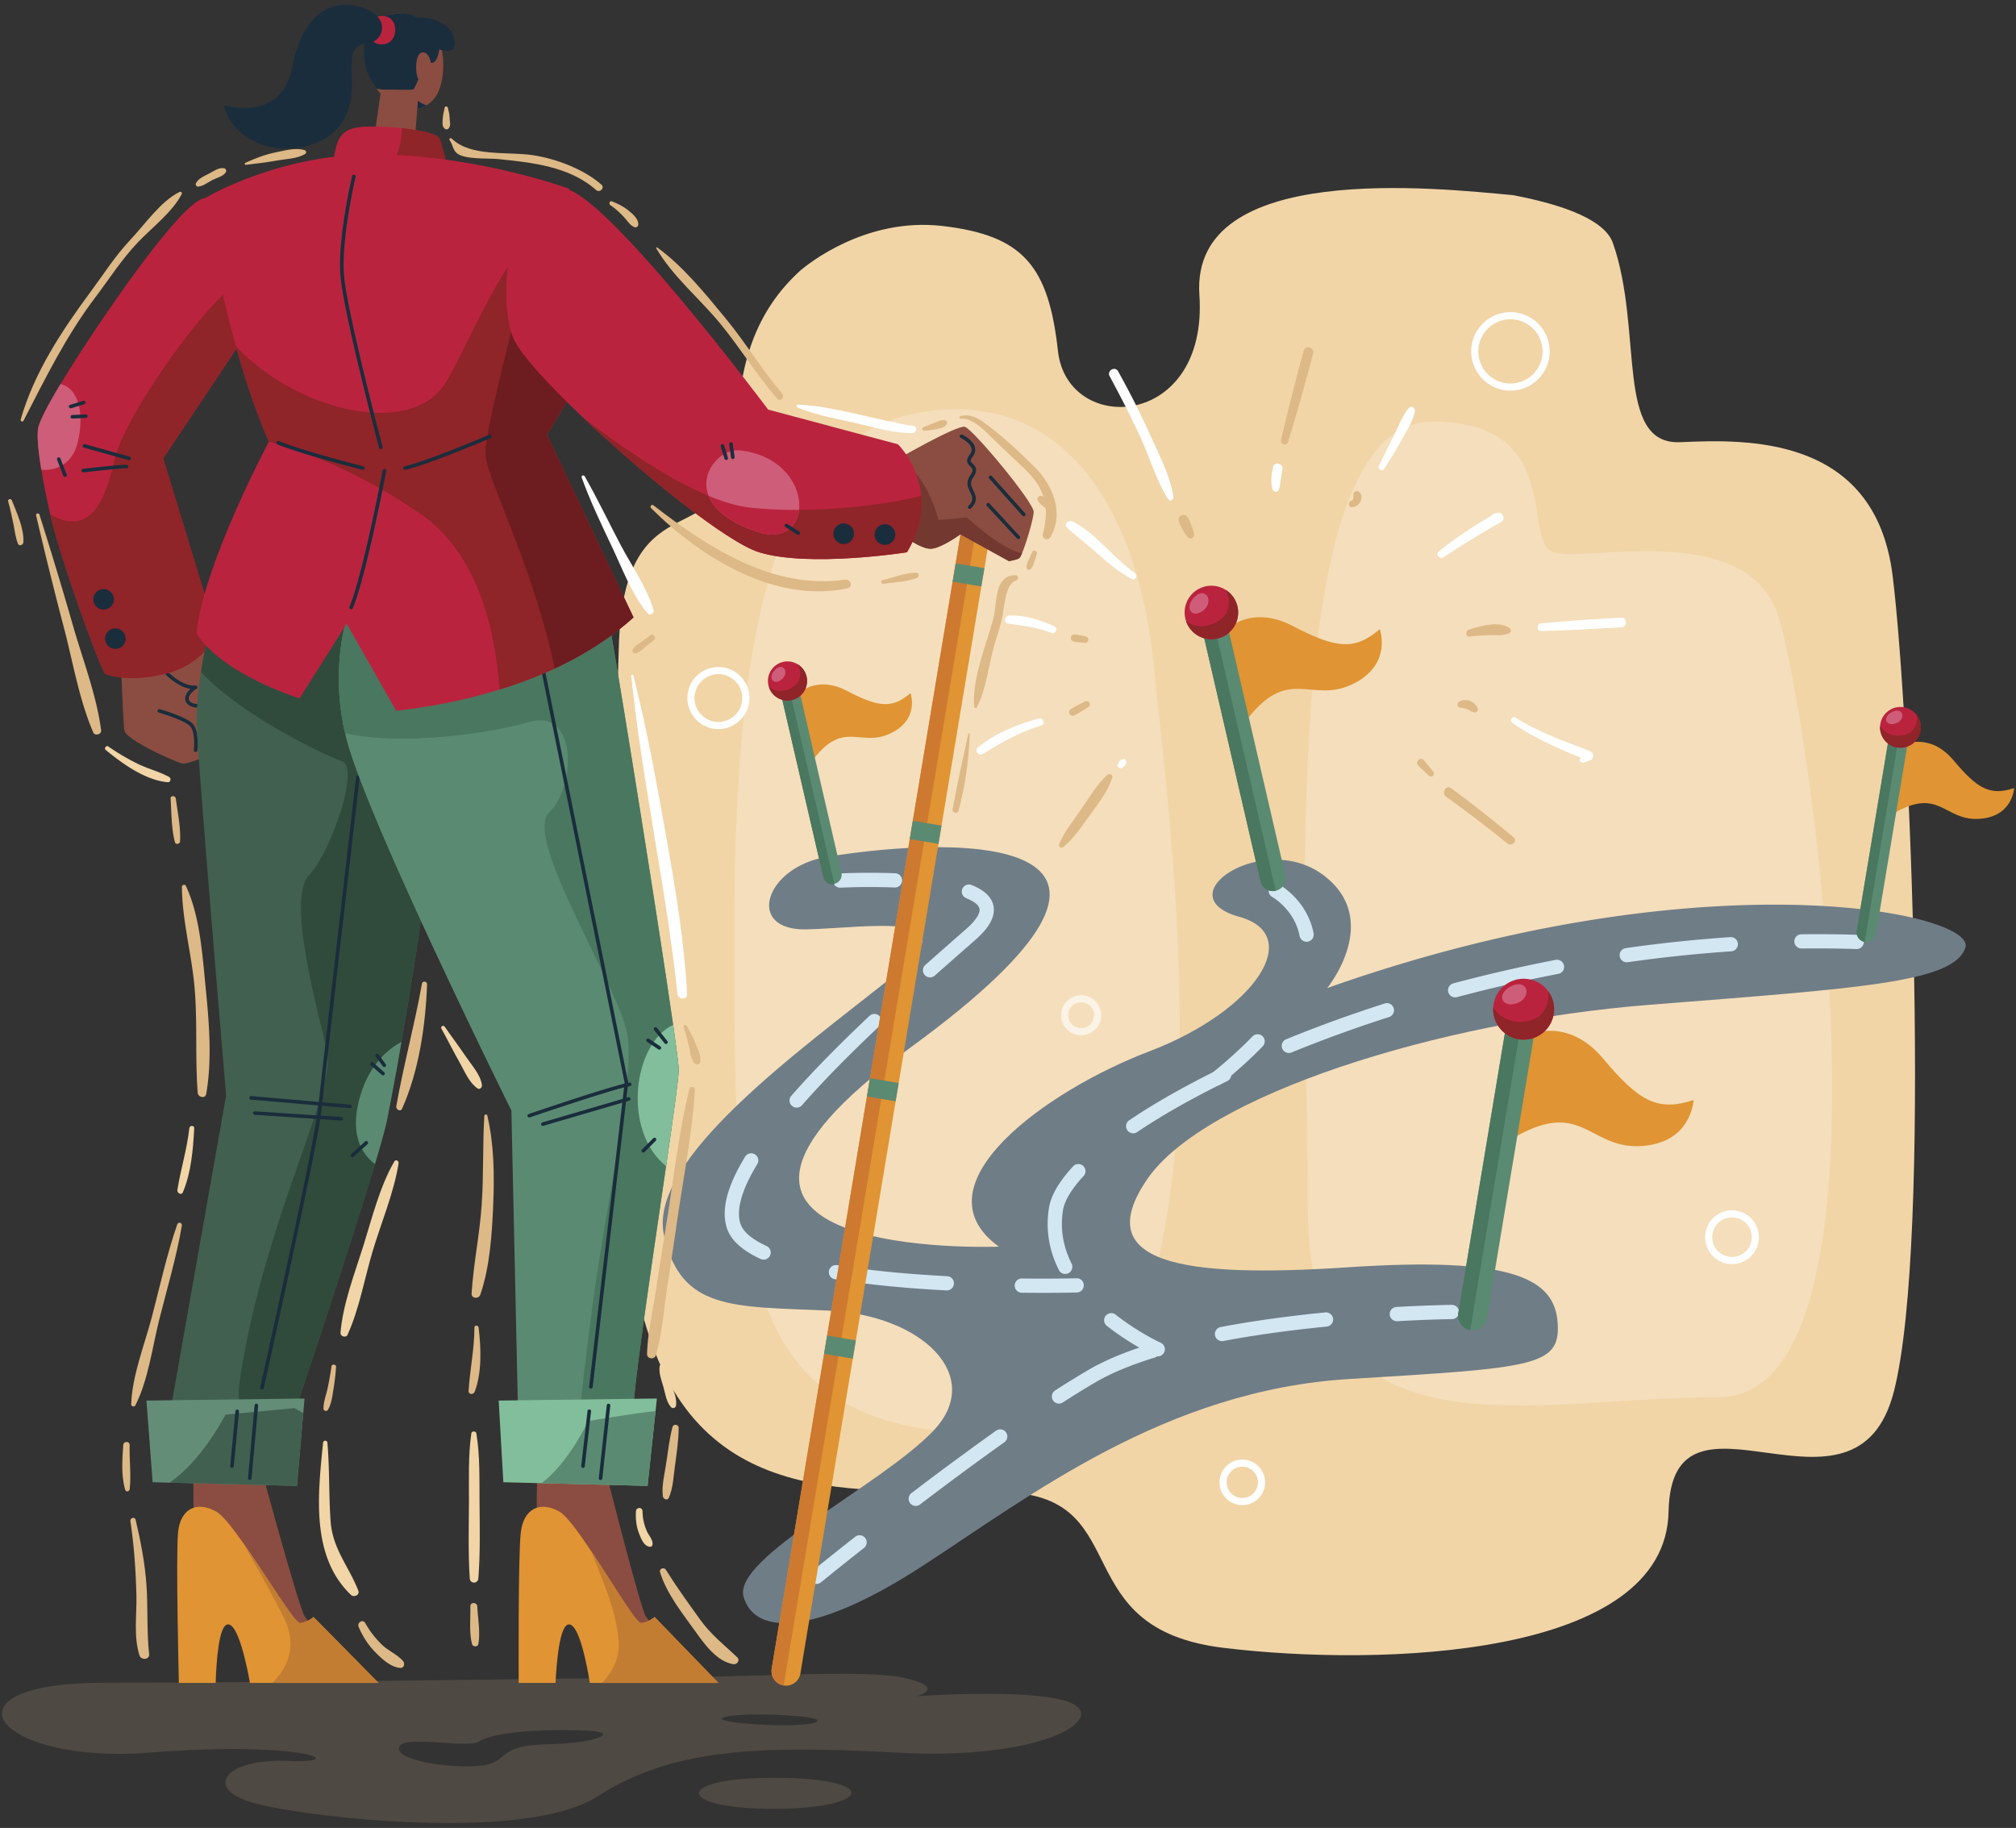 <svg width="236" height="214" fill="none" xmlns="http://www.w3.org/2000/svg"><rect width="100%" height="100%" fill="#333333" stroke="none"/><g opacity=".4" fill="#D9BA90"><path opacity=".4" d="M90.177 208.13c13.219-.06 11.97 3.631.41 3.631s-11.664-3.579-.41-3.631z"/><path opacity=".4" d="M17.47 205.181c18.128-1.419 23.76 1.282 16.315.967-7.444-.315-9.998 3.2-4.279 4.877 5.719 1.678 31.913 4.778 40.43-.712 8.517-5.49 18.402-6.047 35.015-5.132 16.613.916 24.314-3.662 20.761-5.659-3.554-1.996-18.306-.955-18.306-.955s3.456-1.031-1.504-2.129c-4.959-1.098-17.945 0-33.526 0 0 0-40.348.559-60.188.559-19.84 0-12.847 9.604 5.281 8.184zm75.878-4.27c4.701.385 2.078 1.439-5.252.927-7.33-.511-2.32-1.548 5.252-.927zM46.7 204.627c.204-1.663 7.966.155 9.404-.754 1.44-.909 5.838-1.521 12.59-1.266 4.092.154 1.128 1.502-4.653 1.594-5.782.093-4.452 1.934-7.316 2.445-2.864.512-10.23-.357-10.025-2.019z"/></g><path d="M221.724 162.833c-4.456 17.655-26.053-3-26.396 14.14-.342 17.14-33.765 18.168-52.105 15.94-18.34-2.228-10.455-17.14-24.682-18.169-14.226-1.028-34.622 3.666-42.164-17.244-7.541-20.911-4.456-60.313-3.942-81.566.514-21.254 13.54-9.77 13.883-25.539.172-7.833 2.16-13.979 7.353-18.706 0 0 .024-.024.076-.065.785-.669 7.589-6.202 16.536-5.173 9.517 1.09 12.465 4.703 13.565 14.64 1.1 9.938 17.623 9.198 16.557-6.574-1.066-15.755 27.918-12.475 36.738-11.669 6.273 1.207 10.76 3 11.672 5.608 3.6 10.284.172 23.653 7.885 23.31 7.713-.342 22.796-.856 24.853 15.598 2.056 16.454 4.627 77.815.171 95.469z" fill="#F1D5A7"/><path d="M109.395 48.048c-17.379 1.825-23.432 21.055-23.432 60.851s.192 58.978 30.577 58.978 20.369-71.152 18.557-89.702c-1.812-18.55-10.342-31.741-25.702-30.127zm58.311 1.313c-18.72 0-14.615 61.708-14.615 91.995 0 30.286 25.876 22.209 48.129 22.209 22.253 0 10.568-80.194 6.945-91.463-3.624-11.27-22.282-6.282-26.238-7.417-3.956-1.135 1.479-15.324-14.221-15.324z" fill="#F5DEBB"/><path d="M96.856 100.302c-7.35 1.188-9.645 8.663-2.452 8.5 7.192-.163 20.106-2.452 9.644 5.885-10.462 8.336-28.28 21.086-26.318 29.913 1.962 8.827 8.01 8.337 19.126 8.827 11.115.491 18.471 7.683 12.423 14.058S85.74 182.36 87.048 186.937c1.308 4.577 8.336 4.577 20.923-3.596 12.587-8.173 28.443-20.596 50.02-21.904 21.577-1.308 24.683-1.471 24.356-6.538-.327-5.068-4.904-7.847-24.52-6.539-19.615 1.308-30.24-.49-23.538-10.298 6.702-9.808 34-18.471 58.846-20.433 24.846-1.962 35.635-2.615 36.943-6.702 1.307-4.087-30.716-10.829-74.703 4.74 0 0 6.539-8.009-.49-13.24-7.029-5.23-18.522 2.488-9.808 4.904 7.635 2.116 2.011 10.971-10.554 15.758-11.998 4.571-27.522 15.676-17.59 22.856 0 0-44.76 1.761-10.433-23.249 34.327-25.01 6.538-25.01-9.644-22.394z" fill="#6F7D87"/><path d="M95.581 185.43a.833.833 0 01-.528-1.478c.02-.016 2.007-1.639 5.055-4.042a.833.833 0 011.031 1.309 414.252 414.252 0 00-5.03 4.023.827.827 0 01-.528.188zm11.619-9.131a.835.835 0 01-.506-1.497 363 363 0 019.912-7.312.833.833 0 11.964 1.359 361.88 361.88 0 00-9.866 7.279.83.83 0 01-.504.171zm16.77-11.98a.833.833 0 01-.453-1.534 105.137 105.137 0 013.902-2.41c1.925-1.125 4.383-2.15 7.304-3.047a.834.834 0 01.489 1.593c-2.799.859-5.138 1.833-6.952 2.893a101.752 101.752 0 00-3.839 2.371.823.823 0 01-.451.134zm19.087-7.312a.833.833 0 01-.155-1.652c3.661-.694 7.78-1.269 12.243-1.709a.833.833 0 11.164 1.658c-4.414.436-8.484 1.004-12.097 1.688a.822.822 0 01-.155.015zm20.45-2.333a.834.834 0 01-.045-1.666c3.882-.215 6.464-.245 6.489-.245h.009a.833.833 0 01.009 1.666c-.025.001-2.573.03-6.414.244l-.048.001z" fill="#D3E7F3"/><path d="M135.53 158.789a.845.845 0 01-.342-.073c-.112-.051-2.778-1.261-5.643-3.519a.834.834 0 011.032-1.309c2.695 2.124 5.27 3.296 5.295 3.308a.833.833 0 01-.342 1.593zm-10.831-9.648a.833.833 0 01-.747-.462c-.87-1.745-1.311-3.556-1.311-5.382 0-.631.053-1.272.158-1.906.24-1.462 1.198-3.1 2.847-4.871a.834.834 0 011.22 1.136c-1.401 1.504-2.239 2.89-2.423 4.005-.09.545-.135 1.096-.135 1.636 0 1.566.382 3.126 1.136 4.639a.833.833 0 01-.745 1.205zm7.958-16.465a.832.832 0 01-.466-1.525c3.043-2.052 6.659-4.1 10.748-6.086a.833.833 0 01.728 1.499c-4.018 1.953-7.566 3.961-10.545 5.969a.82.82 0 01-.465.143zm18.22-9.403a.833.833 0 01-.316-1.605c3.69-1.51 7.581-2.922 11.567-4.198a.834.834 0 01.507 1.588 155.352 155.352 0 00-11.443 4.153.834.834 0 01-.315.062zm19.46-6.508a.835.835 0 01-.215-1.639 175.039 175.039 0 0111.985-2.752.833.833 0 11.316 1.637 173.48 173.48 0 00-11.871 2.725.8.8 0 01-.215.029zm20.104-4.111a.833.833 0 01-.117-1.659 164.89 164.89 0 0112.231-1.285.825.825 0 01.887.776.834.834 0 01-.776.887c-3.99.267-8.063.695-12.107 1.272a.781.781 0 01-.118.009zm26.9-1.551h-.027a144.145 144.145 0 00-6.421-.06.847.847 0 01-.844-.822.834.834 0 01.823-.844c2.174-.027 4.359-.008 6.495.06a.833.833 0 01-.026 1.666zm-64.387-.849a.833.833 0 01-.817-.677c-.593-3.088-3.172-4.551-3.198-4.565a.833.833 0 01.809-1.458c.134.075 3.288 1.864 4.025 5.709a.834.834 0 01-.819.991z" fill="#D3E7F3"/><path d="M142.467 127.059a.834.834 0 01-.525-1.481c1.789-1.452 3.372-2.889 4.705-4.272a.834.834 0 011.2 1.156c-1.38 1.432-3.014 2.915-4.855 4.41a.826.826 0 01-.525.187zM98.328 103.92a.834.834 0 01-.042-1.666 82.2 82.2 0 016.533-.021.834.834 0 01-.031 1.666h-.033a79.802 79.802 0 00-6.383.02l-.044.001zm12.49 47.15l-.045-.002c-5.028-.265-9.414-.706-13.034-1.312a.833.833 0 11.274-1.643c3.559.594 7.882 1.029 12.848 1.291a.833.833 0 01-.043 1.666zm-21.426-3.604a.844.844 0 01-.348-.076c-2.198-1.012-3.536-2.252-3.976-3.688a5.474 5.474 0 01-.23-1.609c0-1.85.781-4.034 2.388-6.675a.833.833 0 111.424.866c-1.423 2.34-2.145 4.294-2.145 5.809 0 .405.053.782.157 1.12.294.963 1.33 1.858 3.079 2.662a.834.834 0 01-.349 1.591zm3.867-17.797a.833.833 0 01-.626-1.383c2.468-2.813 5.462-5.874 9.155-9.358a.833.833 0 011.144 1.213c-3.654 3.447-6.613 6.471-9.046 9.244a.83.83 0 01-.627.284zm15.616-15.245a.834.834 0 01-.554-1.457c1.26-1.119 2.435-2.149 3.478-3.064l1.314-1.154c1.359-1.197 1.562-1.909 1.562-2.227 0-.608-.832-1.074-1.53-1.357a.834.834 0 11.627-1.544c1.705.692 2.57 1.669 2.57 2.901 0 1.08-.696 2.217-2.128 3.478l-1.316 1.156a745.858 745.858 0 00-3.47 3.057.829.829 0 01-.553.211zm13.163 36.93c-.745 0-1.572-.004-2.466-.014a.834.834 0 01.009-1.666h.009c3.805.042 6.401-.027 6.426-.027a.818.818 0 01.855.81.833.833 0 01-.81.856c-.02.001-1.57.041-4.023.041z" fill="#D3E7F3"/><path d="M178.797 121.207s4.642-2.321 8.874 2.73 6.416 6.212 10.58 4.846c0 0-.205 5.12-6.28 5.393-6.075.273-6.826-5.802-15.153-.751l1.979-12.218z" fill="#E09433"/><path d="M178.361 118.15l1.683.279-5.971 35.879a1.706 1.706 0 01-1.962 1.4 1.702 1.702 0 01-1.4-1.962l5.97-35.875 1.68.279z" fill="#5B8A72"/><path d="M176.681 117.871l1.68.279-6.25 37.558a1.702 1.702 0 01-1.4-1.962l5.97-35.875z" fill="#4A775F"/><path d="M181.927 118.15a3.566 3.566 0 11-7.125-.229 3.564 3.564 0 013.559-3.338 3.561 3.561 0 013.566 3.567z" fill="#BA233E"/><path d="M181.927 118.15a3.566 3.566 0 11-7.125-.229c.454.737 1.55 1.921 3.779 1.654 2.238-.267 2.763-2.063 2.684-3.496a3.54 3.54 0 01.662 2.071z" fill="#8F2429"/><path d="M176.982 115.421c-1.797.804-1.316 2.632.527 2.05 1.843-.583 1.448-2.934-.527-2.05z" fill="#CE5D79"/><path d="M222.764 87.197s3.104-1.552 5.934 1.826c2.831 3.377 4.291 4.154 7.076 3.24 0 0-.137 3.424-4.2 3.607-4.063.182-4.565-3.88-10.134-.502l1.324-8.171z" fill="#E09433"/><path d="M222.472 85.152l1.126.187-3.993 23.994a1.14 1.14 0 11-2.249-.376l3.993-23.991 1.123.186z" fill="#5B8A72"/><path d="M221.349 84.966l1.123.186-4.18 25.118a1.14 1.14 0 01-.936-1.313l3.993-23.991z" fill="#4A775F"/><path d="M224.857 85.152a2.384 2.384 0 11-4.77 0c0-.052.003-.103.005-.153a2.383 2.383 0 014.322-1.231c.279.387.443.866.443 1.384z" fill="#BA233E"/><path d="M224.857 85.153a2.384 2.384 0 11-4.77 0c0-.053.003-.104.005-.154.304.493 1.037 1.285 2.528 1.106 1.496-.178 1.847-1.379 1.794-2.337.279.387.443.866.443 1.385z" fill="#8F2429"/><path d="M221.55 83.327c-1.202.538-.88 1.76.352 1.371 1.233-.39.969-1.962-.352-1.37z" fill="#CE5D79"/><path d="M143.189 74.038s2.988-3.442 8.118-.763c5.13 2.679 7.293 2.887 10.214.382 0 0 1.552 4.223-3.287 6.484s-7.487-2.417-12.55 4.477l-2.495-10.58z" fill="#E09433"/><path d="M141.808 71.704l1.46-.339 7.198 31.123a1.496 1.496 0 11-2.917.672l-7.197-31.12 1.456-.336z" fill="#5B8A72"/><path d="M140.352 72.04l1.456-.336 7.536 32.579a1.497 1.497 0 01-1.795-1.123l-7.197-31.12z" fill="#4A775F"/><path d="M144.703 70.507a3.131 3.131 0 01-1.697 4.091 3.131 3.131 0 01-4.162-1.886 3.13 3.13 0 011.767-3.903 3.127 3.127 0 012.859.24 3.1 3.1 0 011.233 1.458z" fill="#BA233E"/><path d="M144.703 70.507a3.131 3.131 0 01-1.697 4.091 3.131 3.131 0 01-4.162-1.886c.616.446 1.902 1.039 3.622.074 1.726-.967 1.55-2.601 1.004-3.738.533.33.973.83 1.233 1.459z" fill="#8F2429"/><path d="M139.774 69.952c-1.189 1.255-.185 2.578 1.115 1.486 1.3-1.091.19-2.867-1.115-1.486z" fill="#CE5D79"/><path d="M93.197 81.428s2.182-2.513 5.928-.557c3.747 1.956 5.326 2.109 7.459.279 0 0 1.134 3.084-2.4 4.735-3.534 1.651-5.468-1.765-9.165 3.27l-1.822-7.727z" fill="#E09433"/><path d="M92.189 79.724l1.066-.248 5.256 22.729a1.094 1.094 0 01-2.13.491L91.125 79.97l1.064-.246z" fill="#5B8A72"/><path d="M91.125 79.97l1.064-.246 5.502 23.792a1.094 1.094 0 01-1.31-.82L91.125 79.97z" fill="#4A775F"/><path d="M94.302 78.85a2.287 2.287 0 11-4.227 1.748c-.02-.047-.036-.093-.052-.138a2.285 2.285 0 013.38-2.676c.388.241.71.606.9 1.065z" fill="#BA233E"/><path d="M94.302 78.85a2.287 2.287 0 11-4.227 1.748c-.02-.047-.036-.093-.052-.138.45.326 1.39.759 2.646.054 1.26-.706 1.132-1.9.733-2.73.39.241.71.606.9 1.065z" fill="#8F2429"/><path d="M90.703 78.444c-.868.917-.135 1.883.814 1.086.95-.797.14-2.094-.814-1.086z" fill="#CE5D79"/><path d="M124.506 99.145c1.25-1.06 2.217-2.526 3.178-3.849.941-1.293 2.03-2.724 2.529-4.252.113-.346-.333-.547-.574-.334-1.142 1.014-1.999 2.449-2.854 3.71-.951 1.403-2.086 2.786-2.787 4.333-.151.335.219.637.508.392z" fill="#DDB987"/><path d="M131.359 89.89c.123-.07.242-.16.334-.266a.57.57 0 00.129-.21c.019-.07-.005-.144.008-.21.035-.182-.123-.409-.332-.331-.16.06-.289.055-.414.195-.11.123-.18.276-.235.429-.108.297.262.531.51.392z" fill="#fff"/><path d="M139.786 62.637c-.084-.715-.416-1.424-.736-2.064-.142-.283-.542-.363-.803-.21-.298.174-.34.512-.21.802.269.606.589 1.28 1.054 1.76.226.234.737.074.695-.288z" fill="#DDB987"/><path d="M137.368 58.154c-.386-2.478-1.7-4.947-2.727-7.225a94.55 94.55 0 00-3.757-7.465c-.36-.642-1.332-.072-.986.576 1.258 2.346 2.479 4.704 3.594 7.123 1.091 2.368 1.857 5.05 3.248 7.255.218.347.686.109.628-.264z" fill="#fff"/><path d="M127.137 74.525c-.451-.097-.902-.22-1.363-.26-.477-.04-.575.726-.112.833.448.104.918.12 1.375.164.421.042.511-.648.1-.737z" fill="#DDB987"/><path d="M123.442 73.323c-1.648-.737-3.502-1.344-5.331-1.261-.503.023-.682.853-.126.933 1.772.255 3.442.456 5.128 1.11.447.172.771-.584.329-.782z" fill="#fff"/><path d="M127.033 82.12c-.563.288-1.153.55-1.683.895-.458.298-.061.961.425.727.569-.275 1.099-.643 1.636-.974.414-.255.051-.868-.378-.648z" fill="#DDB987"/><path d="M121.637 84.121c-2.547.66-5.135 1.711-7.177 3.405-.419.347.121 1.022.576.746 2.22-1.35 4.311-2.58 6.828-3.327.526-.156.307-.962-.227-.824zm11.22-17.033c-2.553-1.771-4.543-4.679-7.333-6.055-.467-.23-1.013.367-.586.758 1.221 1.12 2.554 2.136 3.796 3.24 1.167 1.038 2.344 1.998 3.724 2.74.453.243.814-.396.399-.683z" fill="#fff"/><path d="M123.047 59.072c-.31-.332-.609-.735-.997-.979-.329-.206-.767.211-.544.545.255.382.662.668 1.005.97.365.322.872-.177.536-.536z" fill="#DDB987"/><path d="M149.714 57.297c.215-.75.228-1.554.406-2.316.166-.712-.945-1.013-1.094-.301-.172.827-.327 1.799-.043 2.617.12.345.624.375.731 0z" fill="#fff"/><path d="M150.798 51.724c1.042-3.43 2.017-6.88 2.924-10.35.188-.716-.912-1.019-1.108-.305a274.941 274.941 0 00-2.647 10.426c-.126.54.669.761.831.229zm7.489 7.66a1.2 1.2 0 00.943-.614c.223-.406.23-.917-.161-1.215-.202-.153-.59 0-.625.254-.019.14-.005.243-.004.343 0 .099.002.163-.016.22a.353.353 0 01-.24.251c-.403.115-.345.81.103.761z" fill="#DDB987"/><path d="M162.054 54.862c.715-1.122 1.425-2.245 2.056-3.416.558-1.033 1.286-2.113 1.53-3.268.081-.381-.419-.769-.714-.416-.761.91-1.183 2.101-1.719 3.155-.604 1.188-1.175 2.392-1.774 3.583-.207.412.371.755.621.362zm6.89 10.398a120.565 120.565 0 016.769-4.14c.591-.334.188-1.233-.455-1.078a2.297 2.297 0 00-.537.19c-.116.057-.181.226-.141.348.129.395.271.487.678.6l-.141-1.078a46.532 46.532 0 00-6.706 4.468c-.388.31.118.961.533.69z" fill="#fff"/><path d="M172.046 74.528a22.558 22.558 0 012.55-.176c.749-.006 1.413.09 2.104-.24.251-.12.192-.458 0-.592-1.239-.864-3.441-.223-4.764.2-.416.134-.373.867.11.808z" fill="#DDB987"/><path d="M180.434 73.876c3.118-.066 6.23-.252 9.343-.432l-.404-.974-.355.458c-.152.197-.074.53.217.525l.542-.009c.737-.011.731-1.185 0-1.141-3.117.187-6.235.37-9.343.67-.566.056-.591.915 0 .903z" fill="#fff"/><path d="M170.873 82.827c.276.05.546.088.813.176.258.086.489.242.728.367.277.145.701-.1.575-.442-.303-.82-1.444-1.266-2.202-.757-.231.155-.241.598.086.656z" fill="#DDB987"/><path d="M177.044 84.63c2.676 1.912 5.744 3.137 8.764 4.392l-.252-.954c-.2.242-.383.474-.575.723-.181.234.118.577.379.492.253-.078.504-.165.752-.26.548-.202.531-.894 0-1.102-2.974-1.164-6-2.177-8.701-3.918-.399-.257-.741.36-.367.627z" fill="#fff"/><path d="M177.187 98.025a150.301 150.301 0 00-7.318-5.75c-.596-.436-1.176.563-.581.993a163.61 163.61 0 017.177 5.48c.504.408 1.23-.3.722-.723zm-9.416-7.705c-.37-.447-.734-.9-1.112-1.342-.373-.436-1.054.226-.636.637.412.405.837.798 1.257 1.197.33.313.771-.152.491-.492z" fill="#DDB987"/><path d="M84.098 85.35a3.634 3.634 0 01-3.63-3.63 3.634 3.634 0 013.63-3.63 3.634 3.634 0 013.63 3.63 3.634 3.634 0 01-3.63 3.63zm0-6.427a2.8 2.8 0 00-2.796 2.797 2.8 2.8 0 002.796 2.797 2.8 2.8 0 002.797-2.797 2.8 2.8 0 00-2.797-2.797z" fill="#fff"/><path d="M126.563 121.199a2.348 2.348 0 01-2.345-2.345 2.348 2.348 0 012.345-2.345 2.347 2.347 0 012.344 2.345 2.347 2.347 0 01-2.344 2.345zm0-3.856c-.834 0-1.512.678-1.512 1.511 0 .833.678 1.511 1.512 1.511.833 0 1.511-.678 1.511-1.511 0-.833-.678-1.511-1.511-1.511z" fill="#FBF3E5"/><path d="M145.428 176.204a2.67 2.67 0 01-2.666-2.666 2.67 2.67 0 012.666-2.666 2.67 2.67 0 012.667 2.666 2.67 2.67 0 01-2.667 2.666zm0-4.499c-1.01 0-1.832.822-1.832 1.833 0 1.011.822 1.833 1.832 1.833a1.835 1.835 0 001.833-1.833 1.835 1.835 0 00-1.833-1.833zm57.326-23.717a3.151 3.151 0 01-3.148-3.148 3.151 3.151 0 013.148-3.148 3.151 3.151 0 013.148 3.148 3.151 3.151 0 01-3.148 3.148zm0-5.463a2.318 2.318 0 00-2.315 2.315 2.317 2.317 0 002.315 2.315 2.318 2.318 0 002.315-2.315 2.318 2.318 0 00-2.315-2.315zm-25.936-96.792a4.6 4.6 0 01-4.594-4.594 4.6 4.6 0 014.594-4.594 4.6 4.6 0 014.594 4.594 4.6 4.6 0 01-4.594 4.594zm0-8.355a3.765 3.765 0 00-3.761 3.761 3.765 3.765 0 003.761 3.761 3.765 3.765 0 003.761-3.761 3.765 3.765 0 00-3.761-3.761z" fill="#fff"/><path d="M91.736 197.318a1.705 1.705 0 01-1.401-1.961L112.7 60.99l3.362.56-22.365 134.366a1.705 1.705 0 01-1.961 1.402z" fill="#E09433"/><path d="M120.857 64.591c-.159.328-.322.654-.463.99-.121.29-.316.66-.186.972.06.144.188.204.334.136.294-.137.396-.504.502-.79.133-.355.231-.723.338-1.087.09-.305-.381-.52-.525-.221zm-1.979 2.742c-2.571.025-2.117 3.306-2.578 5.032-.874 3.27-2.485 6.92-2.265 10.357.01.155.23.241.312.084 1.105-2.106 1.342-4.69 1.97-6.975.295-1.072.66-2.126.936-3.203.307-1.2.349-4.31 1.709-4.676.342-.092.275-.623-.084-.62zm-5.523 18.57c-.647 2.919-1.292 5.864-1.841 8.801-.085.454.577.651.701.193.783-2.89 1.206-5.981 1.305-8.971.003-.094-.144-.115-.165-.023z" fill="#DDB987"/><path d="M91.736 197.318a1.705 1.705 0 01-1.401-1.961L112.7 60.99l1.681.28-22.645 136.048z" fill="#CD7930"/><path d="M96.826 156.359l-.356 2.14 3.362.559.356-2.14-3.362-.559zm5.016-30.134l-.357 2.14 3.362.559.356-2.139-3.361-.56zm5.015-30.134l-.356 2.14 3.362.56.356-2.14-3.362-.56zm5.016-30.133l-.356 2.14 3.362.56.356-2.14-3.362-.56z" fill="#5B8A72"/><path d="M14.086 75.338s.288 9.14.485 10.206c.196 1.067 5.733 3.576 6.736 3.832 1.004.256 7.69-2.963 8.096-3.552.406-.59-.468-3.738-.508-3.951-.039-.214-2.37-.887-2.37-.887s.524-2.744.556-2.97c.032-.227-5.507-3.544-5.507-3.544l-7.488.866z" fill="#8B4D41"/><path d="M23.183 82.844c-.338 0-.64-.061-.893-.186-.345-.168-.565-.449-.605-.77-.063-.503.295-.949.62-1.244-1.774-.257-3.378-2.146-3.453-2.235a.208.208 0 01.32-.268c.018.023 1.92 2.27 3.709 2.107a.208.208 0 01.125.387c-.273.163-.97.698-.908 1.203.023.18.156.339.375.446.258.127 1.248.453 3.147-.673a.208.208 0 11.212.358c-.967.574-1.897.875-2.65.875zm-.283 5.192l-.024-.001a.209.209 0 01-.184-.231c.07-.602.116-2.285-.491-2.844-.773-.713-3.575-1.528-3.604-1.537a.208.208 0 01.116-.4c.12.035 2.926.852 3.77 1.63.886.817.634 3.102.623 3.199a.208.208 0 01-.207.184z" fill="#1A2D3C"/><path d="M26.033 86.372a.209.209 0 01-.205-.246c.017-.095.401-2.324-1.83-3.372a.208.208 0 11.176-.376c2.529 1.186 2.069 3.798 2.064 3.824a.208.208 0 01-.205.17z" fill="#1A2D3C"/><path d="M28.635 33.275c-.483 4.036-.445 6.777-.445 6.777l-9.088 13.611 6.286 20.616s-1.446 3.437-6.004 4.592c-4.561 1.16-7.105 0-7.105 0-.827-1.372-5.207-13.387-6.402-18.655-.413-1.84-.784-3.646-1.043-5.235-.364-2.21-.534-4-.36-4.87.159-.832 1.156-2.749 2.61-5.153 4.252-6.997 14.31-21.749 16.928-21.741 4.75.008 5.206 5.261 4.623 10.058z" fill="#BA233E"/><path d="M.955 58.708c.245.863.427 1.734.611 2.611.165.782.231 1.61.545 2.345.141.332.606.126.625-.17.1-1.603-.771-3.445-1.342-4.907-.104-.267-.52-.168-.439.12zm1.792-9.448c2.585-5.006 4.973-9.898 8.388-14.417 1.655-2.19 3.077-4.435 4.978-6.442 1.656-1.749 4.045-3.538 5.157-5.673.088-.17-.089-.34-.257-.257-2.218 1.106-4.064 3.81-5.752 5.602-1.78 1.89-3.103 3.99-4.64 6.067-3.385 4.572-6.618 9.461-8.202 14.982-.055.192.233.322.328.138zm20.431-27.415c.605-.035 1.139-.493 1.667-.763.514-.263 1.272-.417 1.59-.915.108-.167.006-.42-.188-.464-.593-.135-1.226.326-1.736.597-.533.282-1.28.576-1.568 1.136-.088.172.017.42.235.409z" fill="#DDB987"/><path d="M12.37 87.793c1.965 1.621 4.649 3.553 7.268 3.783.33.03.436-.459.165-.61-1.152-.644-2.488-.957-3.679-1.547a26.55 26.55 0 01-3.444-2.028c-.236-.164-.534.216-.31.401z" fill="#F1D5A7"/><path d="M4.231 60.353a487.838 487.838 0 003.24 13.088c1.067 4.042 1.788 8.473 3.451 12.312.189.436.976.227.915-.247-.532-4.151-2.175-8.332-3.32-12.354a487.906 487.906 0 00-3.9-12.905c-.078-.245-.445-.145-.386.106z" fill="#DDB987"/><path d="M28.19 40.052l-9.088 13.611 6.286 20.616s-1.446 3.437-6.004 4.592c-4.561 1.16-7.105 0-7.105 0-.827-1.372-5.207-13.386-6.402-18.655 4.844 2.76 6.514-1.918 7.535-6.43 1.136-4.986 10.63-18.547 14.674-20.843l.549.333c-.483 4.035-.445 6.776-.445 6.776z" fill="#8F2429"/><path d="M12.13 71.364a1.2 1.2 0 100-2.401 1.2 1.2 0 000 2.4zm1.378 4.602a1.2 1.2 0 100-2.401 1.2 1.2 0 000 2.4z" fill="#1A2D3C"/><path d="M4.471 50.111c-.167.867 0 2.658.362 4.868a3.865 3.865 0 002.345-.462c.813-.458 1.498-1.25 1.83-2.432.32-1.13.458-2.288.399-3.337a6.324 6.324 0 00-.224-1.433C8.85 46.1 8.16 45.204 7.085 44.958c-1.455 2.4-2.45 4.32-2.614 5.153z" fill="#CE5D79"/><path d="M8.45 49.002a.209.209 0 01-.01-.416l1.602-.076c.11-.013.213.083.218.198a.208.208 0 01-.198.218l-1.601.076h-.01zM8.272 47.8a.208.208 0 01-.06-.407l1.517-.463a.208.208 0 01.122.399l-1.518.462a.21.21 0 01-.06.01zm-.662 8.043a.208.208 0 01-.195-.133l-.732-1.891a.208.208 0 01.389-.15l.731 1.89a.208.208 0 01-.194.284zm7.5-1.97a.207.207 0 01-.056-.008l-5.222-1.46a.208.208 0 01.112-.402l5.222 1.461a.208.208 0 01-.056.409zm-5.354 1.425a.208.208 0 01-.023-.415c1.443-.165 4.831-.538 5.123-.464a.208.208 0 01-.097.405c-.286-.04-3.202.27-4.98.473a.213.213 0 01-.023.001z" fill="#1A2D3C"/><path d="M46.998 121.975a404.482 404.482 0 01-1.662 9c-.2 1.013-.725 2.896-1.442 5.292-3.133 10.487-9.988 30.808-9.988 30.808l-4.795.059-9.534.12 6.892-39S23.206 89.796 23.023 84.9c-.067-1.854.175-4.12.504-6.225A78.484 78.484 0 0124.84 72.2c4.35-13.062 25.396-7.075 26.666 6.167.942 9.842-2.325 31.1-4.508 43.608z" fill="#416050"/><path d="M49.398 115.137c-.857 4.823-2.16 9.563-3.007 14.373-.066.379.494.7.679.286 1.977-4.428 2.75-9.757 2.924-14.578.012-.335-.535-.422-.596-.081z" fill="#DDB987"/><path d="M46.157 135.976c-1.712 2.968-2.597 6.611-3.619 9.868-1.03 3.283-2.387 6.748-2.68 10.19-.038.43.652.627.832.226 1.37-3.047 1.965-6.508 2.912-9.707 1.006-3.395 2.504-6.869 3.059-10.365.046-.29-.336-.502-.504-.212z" fill="#F1D5A7"/><path d="M38.809 159.95a39.32 39.32 0 01-.467 2.619c-.168.768-.482 1.556-.468 2.344.005.271.365.368.506.137.439-.717.527-1.651.664-2.471a26.92 26.92 0 00.298-2.557c.021-.301-.488-.376-.533-.072z" fill="#DDB987"/><path d="M37.817 168.919c-.58 5.897-1.497 13.259 3.276 17.803.341.325 1.05.005.854-.498-1.119-2.879-3.012-4.872-3.247-8.143-.219-3.049-.105-6.111-.372-9.162a.255.255 0 00-.51 0z" fill="#F1D5A7"/><path d="M41.988 190.472c.491 1.152 1.146 2.157 2.035 3.044.748.747 1.743 1.669 2.842 1.749.436.031.563-.511.328-.791-.646-.767-1.702-1.191-2.44-1.888a10.89 10.89 0 01-1.993-2.566c-.29-.515-.991-.062-.772.452zM19.97 93.503c.116 1.65.083 3.467.502 5.072.09.346.584.255.604-.082.095-1.63-.287-3.374-.492-4.99-.048-.382-.643-.403-.614 0zm1.324 10.326c.028 3.964 1.182 8.009 1.5 11.978.325 4.04.044 8.099.35 12.125.04.529.891.736.996.135.715-4.084.322-8.544-.086-12.65-.378-3.807-.661-8.223-2.299-11.713-.107-.229-.462-.108-.46.125z" fill="#DDB987"/><path d="M22.162 132.088c-.272 2.464-1.006 4.795-1.398 7.222-.057.355.472.669.642.271.98-2.296 1.196-5.022 1.331-7.493.02-.375-.535-.359-.575 0z" fill="#F1D5A7"/><path d="M20.749 143.342c-1.224 3.528-2.027 7.236-2.974 10.846-.853 3.249-2.307 6.844-2.415 10.207-.008.252.366.361.484.131 1.523-2.987 1.993-6.853 2.812-10.095.914-3.623 2-7.257 2.632-10.94.06-.352-.42-.493-.54-.149zm-6.323 25.834c-.113 1.724-.26 3.553.23 5.23.089.306.494.218.525-.071.182-1.704-.046-3.445-.005-5.159.012-.486-.72-.478-.75 0zm.841 8.909c.425 2.863.634 5.784.702 8.678.055 2.31-.35 4.802.36 7.036.186.584 1.205.522 1.13-.153-.297-2.674-.127-5.351-.31-8.034-.18-2.611-.67-5.152-1.274-7.695-.096-.404-.667-.223-.608.168z" fill="#DDB987"/><path d="M46.998 121.975a404.482 404.482 0 01-1.662 9c-.2 1.013-.725 2.896-1.442 5.292-3.133 10.487-9.988 30.808-9.988 30.808l-4.795.059c-.988-1.35-1.392-3.213-1.034-5.58 2.813-18.637 11.25-33.758 10.196-38.508-1.054-4.746-4.746-17.758-2.108-20.571 2.637-2.812 5.975-12.658 3.866-13.362-1.783-.596-11.595-5.204-16.504-10.438A78.484 78.484 0 0124.84 72.2c4.35-13.062 25.396-7.075 26.666 6.167.942 9.842-2.325 31.1-4.508 43.608z" fill="#304B3B"/><path d="M30.665 162.677a.208.208 0 01-.203-.254c.063-.282 6.297-28.207 6.763-32.551.467-4.357 4.422-38.555 4.462-38.9a.209.209 0 01.414.048c-.04.345-3.995 34.542-4.462 38.897-.468 4.367-6.708 32.315-6.77 32.597a.208.208 0 01-.204.163z" fill="#1A2D3C"/><path d="M40.961 129.737l-.018-.001-11.572-1.001a.208.208 0 11.036-.415l11.572 1.001a.208.208 0 01-.018.416zm-1.001 1.447l-.014-.001-10.126-.667a.209.209 0 01-.194-.222.206.206 0 01.221-.194l10.126.667a.209.209 0 01-.013.417z" fill="#1A2D3C"/><path d="M46.998 121.975a403.337 403.337 0 01-1.662 9c-.2 1.013-.725 2.896-1.442 5.292-1.396-1.042-2.854-3.121-1.942-7.121.963-4.237 3.338-6.25 5.046-7.171z" fill="#5B8A72"/><path d="M44.988 124.918a.207.207 0 01-.168-.085l-.825-1.124a.21.21 0 01.045-.292.208.208 0 01.291.045l.825 1.124a.21.21 0 01-.168.332zm-.15.974a.207.207 0 01-.138-.052l-1.274-1.124a.208.208 0 11.275-.312l1.274 1.124a.208.208 0 01-.137.364zm-3.598 9.595a.208.208 0 01-.14-.363l1.649-1.499a.209.209 0 01.28.309l-1.649 1.499a.209.209 0 01-.14.054z" fill="#1A2D3C"/><path d="M22.75 171.082c.283-1.83 7.852.976 7.852.976s4.41 16.21 5.064 17.165c.655.955 3.176 3.819 4.628 4.854 1.452 1.034 1.153 2.068-4.032 1.352-5.186-.716-13.461-13.287-13.461-13.287s-.335-9.23-.052-11.06z" fill="#8B4D41"/><path d="M20.938 197.018h4.31c.076-2.458.36-6.85 1.45-6.85 1.224 0 2.228 4.971 2.56 6.85h15.053l-7.607-7.714s-.708.634-1.578.714c-.601.054-3.913-5.476-6.662-9.384-1.272-1.803-2.426-3.264-3.135-3.666-2.255-1.272-4.225-.397-4.488 2.469-.263 2.862.097 17.581.097 17.581z" fill="#E09433"/><path d="M31.894 197.018h12.417l-7.607-7.714s-.708.634-1.578.714c-.601.054-3.913-5.475-6.662-9.384 1.525 2.781 3.49 6.115 4.815 8.863 1.509 3.13.473 5.675-1.385 7.521z" fill="#C27D33"/><path d="M17.142 163.966l.725 9.561 1.965.048 14.93.376.74-8.514.15-1.713-18.51.242z" fill="#638D77"/><path d="M19.832 173.575l14.93.376.74-8.514-1.042-.585-8.063.762s-2.743 5.406-6.565 7.961z" fill="#416050"/><path d="M29.242 173.267l-.02-.001a.208.208 0 01-.188-.226l.769-8.522a.214.214 0 01.226-.189.21.21 0 01.189.226l-.769 8.523a.208.208 0 01-.207.189zm-2.084-1.42l-.02-.001a.208.208 0 01-.188-.227l.613-6.417a.208.208 0 11.415.04l-.613 6.417a.208.208 0 01-.207.188z" fill="#1A2D3C"/><path d="M77.973 136.521c-1.7 11.708-4.2 28.338-3.808 29.254.291.679-3.013.734-6.425.613a164.518 164.518 0 01-7.084-.417l-.791-35.962s-15.65-31.575-18.98-42.346c-.187-.6-.35-1.213-.491-1.834-2.442-10.491 1.137-23.341 12.042-25.374 11.55-2.155 16.25 3.716 18.595 10.962.338 1.03 5.846 35.117 7.767 48.567.409 2.858.654 4.787.654 5.266 0 .904-.641 5.488-1.479 11.271z" fill="#5B8A72"/><path d="M73.894 79.123c1.285 12.474 4.09 24.751 5.41 37.227.075.71 1.174.74 1.133 0-.34-6.172-1.363-12.326-2.45-18.403-1.125-6.291-2.262-12.664-3.842-18.858-.035-.135-.266-.112-.251.034z" fill="#fff"/><path d="M80.03 120.263c.237.716.416 1.448.608 2.177.171.649.204 1.434.605 1.98.173.236.668.281.723-.094.107-.738-.246-1.429-.518-2.109-.292-.732-.664-1.421-1.038-2.114-.11-.204-.454-.065-.38.16zm.68 7.217c-1.278 5.157-1.852 10.559-2.704 15.802a890.344 890.344 0 00-1.213 7.727c-.379 2.468-.97 4.997-1.048 7.494-.018.605.883.713 1.043.141.733-2.608.935-5.436 1.346-8.114.397-2.58.782-5.16 1.155-7.743.729-5.038 1.75-10.136 2.065-15.22.022-.37-.555-.443-.643-.087z" fill="#DDB987"/><path d="M77.22 159.953c-.117.828.228 1.657.449 2.449.22.789.33 1.717.887 2.339.163.182.53.101.574-.151.142-.828-.248-1.668-.48-2.458-.231-.785-.373-1.68-.91-2.316-.14-.167-.488-.09-.52.137z" fill="#F1D5A7"/><path d="M78.722 167.066c-.36 1.4-.527 2.836-.738 4.265-.186 1.254-.542 2.569-.39 3.83.04.317.532.575.7.189.487-1.117.539-2.366.697-3.57.203-1.533.447-3.067.46-4.616.004-.416-.623-.507-.729-.098z" fill="#DDB987"/><path d="M74.45 176.912c-.06.891.038 1.806.37 2.641.239.601.557 1.467 1.274 1.532.117.011.265-.098.285-.217.098-.594-.398-1.046-.636-1.571a5.857 5.857 0 01-.527-2.385c-.005-.497-.734-.488-.767 0z" fill="#F1D5A7"/><path d="M77.267 184.057c.768 2.514 2.613 4.81 4.13 6.927 1.077 1.502 2.5 3.515 4.439 3.841.44.074.84-.442.466-.801-1.563-1.501-3.058-2.625-4.356-4.435-1.375-1.917-2.753-3.816-4-5.818-.217-.347-.806-.128-.679.286z" fill="#DDB987"/><path d="M51.676 120.424c.728 1.323 1.4 2.674 2.145 3.988.59 1.042 1.073 2.301 2.07 3.002.286.202.57-.13.527-.405-.188-1.224-1.206-2.311-1.887-3.321-.796-1.182-1.658-2.317-2.469-3.49-.162-.234-.527-.03-.386.226z" fill="#F1D5A7"/><path d="M56.694 130.645c-.2 3.474-.069 6.958-.308 10.435-.239 3.469-.964 6.89-1.178 10.351-.038.611.838.666 1.02.137 1.12-3.271 1.362-7.051 1.508-10.488.149-3.476.104-7.081-.689-10.483-.048-.205-.341-.147-.353.048zm-1.154 24.777c-.004 2.514-.536 4.932-.685 7.418-.026.436.578.456.714.096.867-2.294.742-5.127.459-7.514-.036-.303-.487-.322-.487 0z" fill="#DDB987"/><path d="M55.178 167.799c-.39 2.668-.263 5.441-.28 8.134-.018 2.944-.1 5.92.093 8.858.043.649.956.646 1.006 0 .232-2.936.164-5.914.139-8.858-.024-2.689.068-5.476-.373-8.134-.047-.287-.542-.292-.585 0z" fill="#F1D5A7"/><path d="M55.062 188.056c.032 1.4-.158 3.048.187 4.406.09.355.686.39.754 0 .243-1.386-.062-3.003-.135-4.406-.026-.515-.818-.522-.806 0z" fill="#DDB987"/><path d="M77.973 136.521c-1.7 11.708-4.2 28.338-3.808 29.254.291.679-3.013.734-6.425.613.441-4.142 1-8.959 1.654-13.8 1.758-13.013 4.925-26.025 4.046-31.475-.88-5.45-12.308-23.034-9.146-26.021 3.167-2.988 3.342-12.308-2.458-10.55-4.605 1.396-15.288 2.787-21.442 1.287-2.442-10.491 1.137-23.341 12.042-25.374 11.55-2.155 16.25 3.716 18.595 10.962.338 1.03 5.846 35.117 7.767 48.567.409 2.858.654 4.787.654 5.266 0 .904-.641 5.488-1.479 11.271z" fill="#4A775F"/><path d="M79.452 125.25c0 .904-.641 5.488-1.479 11.271-5.175-4.183-3.846-14.375.825-16.537.409 2.858.654 4.787.654 5.266z" fill="#82BE9B"/><path d="M69.174 162.564l-.025-.001a.208.208 0 01-.182-.231l4.154-35.563-10.805-53.53a.208.208 0 11.408-.083l10.812 53.562a.21.21 0 01.003.066L69.38 162.38a.208.208 0 01-.206.184z" fill="#1A2D3C"/><path d="M61.95 130.829a.21.21 0 01-.068-.406c.396-.135 9.726-3.32 11.802-3.686a.206.206 0 01.242.169.208.208 0 01-.17.241c-2.044.361-11.642 3.637-11.74 3.67a.199.199 0 01-.066.012zm1.593.981a.209.209 0 01-.058-.408l10.054-2.943a.208.208 0 11.117.399l-10.054 2.943a.2.2 0 01-.059.009zm14.414-9.591a.21.21 0 01-.164-.08l-1.215-1.547a.209.209 0 01.035-.293.209.209 0 01.292.036l1.216 1.547a.208.208 0 01-.164.337zm-.774.663a.213.213 0 01-.115-.035l-1.326-.884a.208.208 0 01.23-.347l1.327.884a.208.208 0 01-.116.382zm-1.878 12.045a.209.209 0 01-.147-.356l1.326-1.326a.209.209 0 01.294.295l-1.326 1.326a.206.206 0 01-.147.061z" fill="#1A2D3C"/><path d="M63.027 171.082c.319-1.83 7.834.976 7.834.976s4.101 16.21 4.738 17.165c.636.955 3.103 3.819 4.535 4.854 1.432 1.034 1.114 2.068-4.058 1.352s-13.208-13.287-13.208-13.287-.159-9.23.16-11.06z" fill="#8B4D41"/><path d="M60.72 197.018h4.316c.118-2.458.483-6.85 1.573-6.85 1.229 0 2.136 4.971 2.437 6.85h15.052l-7.467-7.714s-.714.634-1.589.714c-.553.048-3.312-4.627-5.835-8.423-1.482-2.228-2.888-4.155-3.715-4.627-2.228-1.272-4.214-.397-4.53 2.469-.323 2.862-.242 17.581-.242 17.581z" fill="#E09433"/><path d="M70.48 197.018h13.618l-7.467-7.714s-.714.634-1.589.714c-.553.048-3.312-4.627-5.835-8.423 1.498 3.908 2.802 6.587 3.2 10.291.23 2.174-.736 3.887-1.928 5.132z" fill="#C27D33"/><path d="M58.38 163.966l.543 9.561 4.471.113 12.412.311.934-8.74.156-1.487-18.516.242z" fill="#82BE9B"/><path d="M63.395 173.64l12.41.311.935-8.74c-2.239.178-7.891 1.16-7.891 1.16s-2.244 4.858-5.455 7.269z" fill="#5B8A72"/><path d="M70.305 173.267l-.023-.001a.209.209 0 01-.184-.23l.93-8.522a.206.206 0 01.23-.184.208.208 0 01.185.229l-.931 8.523a.208.208 0 01-.207.185zm-2.057-1.42l-.024-.001a.208.208 0 01-.183-.231l.735-6.416a.209.209 0 11.414.047l-.735 6.416a.208.208 0 01-.207.185z" fill="#1A2D3C"/><path d="M44.092 10.38c.194.3.408.564.64.795l.02.021c1.88 1.793 3.834 1.96 5.186 1.133.704-.424 1.246-1.117 1.536-1.986.59-1.767.708-4.751-.676-6.748v-.006c-.613-.896-1.536-1.583-2.846-1.879-5.164-1.17-5.942 5.45-3.86 8.67z" fill="#8B4D41"/><path d="M44.731 10.756a5.41 5.41 0 000 .419l.022.021c1.879 1.793 3.833 1.96 5.185 1.133-1.24-.408-1.862-1.289-2.254-2.674-.489-1.728-2.78-2.426-2.953 1.1z" fill="#1A2D3C"/><path d="M53.113 4.325c-.674-2.207-3.773-2.285-4.169-2.284a4.915 4.915 0 00-.264-.108c-.572-.264-1.231-.395-1.98-.356a3.79 3.79 0 00-.763.094c-3.055.568-3.726 3.52-3.143 6.011.15 1.01.798 1.926 1.298 2.7 1.688.336 4.308.1 4.308.1.83-1.397 1.45-3.833 1.45-3.833.008-.01.013-.02.02-.031.1.022.45.714.562.737.784.163.994-1.567.994-1.567l.004.004c.125.041 2.383.829 1.683-1.467z" fill="#1A2D3C"/><path d="M49.226 9.594c.383.42 1.428.46 1.278-1.66-.151-2.12-1.13-1.78-1.13-1.78s-.595.024-.653 1.565c-.06 1.54.505 1.875.505 1.875z" fill="#8B4D41"/><path d="M45.395 1.995c1.33.48 1.233 3.36-.893 3.19-2.127-.17-1.574-4.084.893-3.19z" fill="#BA233E"/><path d="M41.264.64c4.794.73 3.813 4.256 1.808 4.414-3.788.299-.193 5.332-3.195 9.507-3.003 4.175-11.961 3.97-13.718-2.259 0 0 6.805 2.165 8.04-4.396 1.05-5.594 3.9-7.75 7.066-7.267z" fill="#1A2D3C"/><path d="M48.576 16.154l.455-5.627-4.408-.044-.83 5.67h4.783z" fill="#8B4D41"/><path d="M38.982 19.114l6.7.327 6.694.328s-.564-2.878-.983-3.613c-.263-.472-2.136-.913-4.359-1.149a31.293 31.293 0 00-3.876-.188c-3.457.06-3.698 1.37-4.176 4.295z" fill="#BA233E"/><path d="M45.681 19.441l6.695.328s-.564-2.878-.983-3.613c-.263-.472-2.136-.913-4.359-1.149a7.194 7.194 0 01-1.352 4.434z" fill="#8F2429"/><path d="M23 74.09s1.9 4.198 12.058 7.677l5.524-8.75 5.792 10.189c3.157-.344 7.489-1.047 12.09-2.475 5.352-1.648 11.053-4.273 15.69-8.45l-10.15-21.403s6.12-9.733 6.259-11.816c.107-1.567-1.992-10.35-3.039-14.623-.349-1.417-.58-2.335-.58-2.335S56.5 18.35 44.684 18.072c-11.816-.279-20.71 5.143-20.71 5.143s1.116 8.23 3.644 17.323c1.036 3.748 2.32 7.645 3.86 11.172 0 0-7.644 14.317-8.476 22.38z" fill="#BA233E"/><path d="M28.766 19.3c1.177-.151 2.348-.268 3.515-.484 1.115-.206 2.457-.205 3.439-.79.184-.11.14-.383-.059-.445-1.048-.327-2.341.045-3.392.257-1.26.254-2.4.705-3.566 1.23-.108.05-.057.247.063.231zm23.291-6.701c-.093.454-.203.837-.229 1.306-.021.4-.113.857.214 1.149.124.11.336.136.457 0 .286-.322.186-.663.147-1.065-.021-.22-.021-.45-.054-.669-.034-.228-.12-.44-.151-.669-.026-.197-.336-.29-.384-.052zm.573 3.798c.384.535.359 1.152.886 1.564.943.736 3.667.546 4.767.658 3.938.4 8.384.85 11.496 3.627.424.38 1.054-.247.626-.626-2.054-1.825-5.374-3.062-8.067-3.458-2.986-.438-7.244.228-9.47-1.949-.12-.116-.343.04-.239.184z" fill="#DDB987"/><path d="M68.089 55.896c1.001 2.771 2.28 5.44 3.542 8.1 1.224 2.581 2.333 5.61 4.181 7.812.272.324.808-.024.694-.404-.79-2.64-2.544-5.129-3.828-7.56-1.421-2.693-2.73-5.45-4.239-8.096-.104-.183-.425-.06-.35.148z" fill="#fff"/><path d="M76.168 74.356l-1.136.825c-.334.243-.754.463-.95.838a.324.324 0 00.361.47c.411-.094.735-.446 1.054-.706l1.087-.888c.299-.244-.1-.768-.416-.539z" fill="#DDB987"/><path d="M27.617 40.539c1.036 3.747 2.32 7.644 3.86 11.171 0 0 7.929 1.771 17.57 8.332 6.963 4.734 8.933 13.71 9.416 20.689a50.923 50.923 0 006.48-2.475c3.253-1.514 6.426-3.462 9.212-5.975L64.003 50.878s6.12-9.733 6.26-11.816c.037-.52-.172-1.825-.5-3.505-.665-3.382-1.84-8.262-2.539-11.118-6.662 1.364-10.87 12.857-14.848 20.03-3.865 6.978-17.42 3.81-24.759-3.93z" fill="#8F2429"/><path d="M56.82 52.923c-.117 2.684 5.492 12.846 8.123 25.333 3.253-1.514 6.426-3.463 9.212-5.975L64.003 50.878s6.12-9.733 6.26-11.816c.037-.52-.172-1.825-.5-3.505l-8.712-1.412c-1.246 4.853-4.107 15.911-4.23 18.778z" fill="#6D1C20"/><path d="M44.583 52.576a.208.208 0 01-.202-.155c-.172-.65-4.222-15.975-4.536-20.264-.315-4.302 1.358-11.474 1.375-11.546a.208.208 0 11.406.095c-.018.072-1.675 7.183-1.365 11.42.31 4.25 4.481 20.03 4.523 20.188a.208.208 0 01-.201.262zm-3.477 18.752a.208.208 0 01-.192-.288c1.554-3.73 3.862-15.85 3.886-15.972a.209.209 0 01.41.077c-.096.5-2.341 12.285-3.911 16.054a.208.208 0 01-.193.129zm6.321-16.329a.208.208 0 01-.047-.412c2.69-.62 9.796-3.645 9.868-3.675a.208.208 0 11.163.383c-.293.125-7.212 3.07-9.937 3.698a.205.205 0 01-.047.006zm-4.951 0a.215.215 0 01-.05-.006c-.068-.017-6.793-1.704-9.93-2.959a.208.208 0 11.155-.386c3.11 1.244 9.808 2.923 9.875 2.94a.208.208 0 01-.05.41z" fill="#1A2D3C"/><path d="M121.009 59.946c-.047.87-.852 3.59-1.358 4.803-.14.322-.252.54-.326.59-.346.234-1.218.35-1.218.35l-5.686-3.134s-2.146 1.568-3.364 1.684c-1.221.117-3.539-1.684-3.539-1.684l-.638-8.7s7.133-4.122 8.063-3.889c.929.233 8.124 8.879 8.066 9.98z" fill="#8B4D41"/><path d="M119.651 64.749c-.14.322-.252.54-.326.59-.346.234-1.218.35-1.218.35l-5.686-3.134s-2.146 1.568-3.364 1.684c-1.221.117-3.539-1.684-3.539-1.684l-.638-8.7c3.481.867 4.986 7.02 4.986 7.02l3.31-.292s4.309 3.928 6.475 4.166z" fill="#733830"/><path d="M113.523 59.574a.208.208 0 01-.147-.356c.656-.655.461-1.058.191-1.615-.245-.506-.549-1.136.017-1.953.438-.632.252-.812-.005-1.06-.27-.262-.639-.62-.046-1.386.19-.246.253-.485.193-.73-.143-.582-.97-1.075-1.276-1.216a.209.209 0 01.174-.378c.052.024 1.287.6 1.507 1.495.091.37.001.735-.269 1.084-.364.472-.24.592.007.83.277.27.696.676.058 1.598-.428.618-.223 1.043.015 1.534.278.575.593 1.227-.271 2.092a.209.209 0 01-.148.061zm5.686 3.539a.208.208 0 01-.153-.067l-3.539-3.829a.209.209 0 01.306-.283l3.539 3.829a.208.208 0 01-.153.35zm.638-2.669a.208.208 0 01-.155-.07l-3.887-4.351a.208.208 0 11.31-.278l3.888 4.352a.209.209 0 01-.156.347z" fill="#1A2D3C"/><path d="M106.176 64.655s-11.438 1.805-17.307 0c-3.76-1.155-13.635-9.108-20.8-15.937-4.017-3.831-7.182-7.312-7.94-9.043-2.109-4.814-.44-18.597 6.024-17.574 5.036.797 23.77 25.85 23.77 25.85l15.199 4.065s2.384 2.314 2.714 6.028c.167 1.882-.19 4.126-1.66 6.611z" fill="#BA233E"/><path d="M71.448 24.016c.576.375 1.088.864 1.563 1.359.396.411.732 1.045 1.292 1.228.212.07.411-.115.419-.32.026-.68-.713-1.288-1.197-1.677-.577-.463-1.207-.761-1.89-1.036-.266-.107-.407.302-.187.446zm5.374 5.052c1.94 3.324 5.087 5.88 7.513 8.841 2.327 2.838 4.243 5.971 6.637 8.773.355.415.95-.186.599-.598-2.395-2.802-4.281-5.963-6.615-8.796-2.353-2.857-5.02-6.157-8.03-8.323-.064-.046-.14.041-.104.103z" fill="#DDB987"/><path d="M93.37 47.712c2.268.955 4.856 1.353 7.247 1.92 2.036.482 4.119 1.102 6.227 1.061.451-.009.595-.75.111-.823-4.467-.676-9.037-2.29-13.54-2.495-.21-.01-.21.268-.046.337z" fill="#fff"/><path d="M108.174 50.433c.51-.048 1.014-.092 1.514-.208.409-.096.972-.18 1.154-.605.053-.122.046-.292-.094-.36-.41-.2-.786.013-1.186.168-.483.187-.959.397-1.446.574-.216.078-.205.456.058.43zm4.262-1.417c1.567-.148 3.184 1.777 4.234 2.769 1.038.98 2.071 1.966 3.109 2.947 2.538 2.4 3.159 4.466 2.297 7.806-.134.52.589.832.869.366 1.711-2.855.252-6.228-1.922-8.332-1.562-1.512-3.15-3.06-4.876-4.386-1.114-.856-2.306-1.895-3.75-1.452-.147.045-.129.298.039.282zM76.215 59.484c5.77 5.748 14.447 11.19 22.997 9.394.677-.142.373-1.11-.28-1.016-8.484 1.205-16.05-3.77-22.456-8.716-.197-.152-.43.17-.261.338zm27.207 8.861c1.256-.198 2.713-.204 3.899-.688.304-.124.296-.615-.083-.611-1.312.012-2.667.572-3.93.884-.275.067-.153.458.114.415z" fill="#DDB987"/><path d="M106.176 64.655s-11.438 1.805-17.307 0c-3.76-1.155-13.635-9.108-20.8-15.937 4.279 3.352 13.461 10.01 19.73 10.706 6.853.763 15.491-.182 20.037-1.38.167 1.882-.19 4.126-1.66 6.611z" fill="#8F2429"/><path d="M93.54 59.697c-.234 2.069-1.918 3.55-4.854 2.578-3.422-1.132-5.118-2.691-5.725-4.22-1.131-2.843 1.486-5.592 3.703-5.328 5.028.595 7.175 4.278 6.876 6.97z" fill="#CE5D79"/><path d="M93.54 59.697c-.234 2.069-1.918 3.55-4.854 2.578-3.422-1.131-5.118-2.691-5.725-4.22 1.708.708 3.353 1.206 4.838 1.37 1.824.202 3.773.283 5.74.272z" fill="#BA233E"/><path d="M85.012 53.85a.209.209 0 01-.2-.148l-.443-1.441a.208.208 0 01.398-.123l.444 1.442a.208.208 0 01-.2.27zm.776-.111a.208.208 0 01-.206-.18l-.222-1.552a.208.208 0 11.413-.06l.222 1.554a.208.208 0 01-.207.238zm7.654 8.874a.207.207 0 01-.112-.033l-1.387-.888a.208.208 0 11.225-.35l1.386.887a.208.208 0 01-.112.384zm6.471.24a1.207 1.207 0 10-2.298-.74 1.207 1.207 0 002.298.74zm4.833.097a1.208 1.208 0 10-2.301-.738 1.208 1.208 0 002.301.738z" fill="#1A2D3C"/></svg>